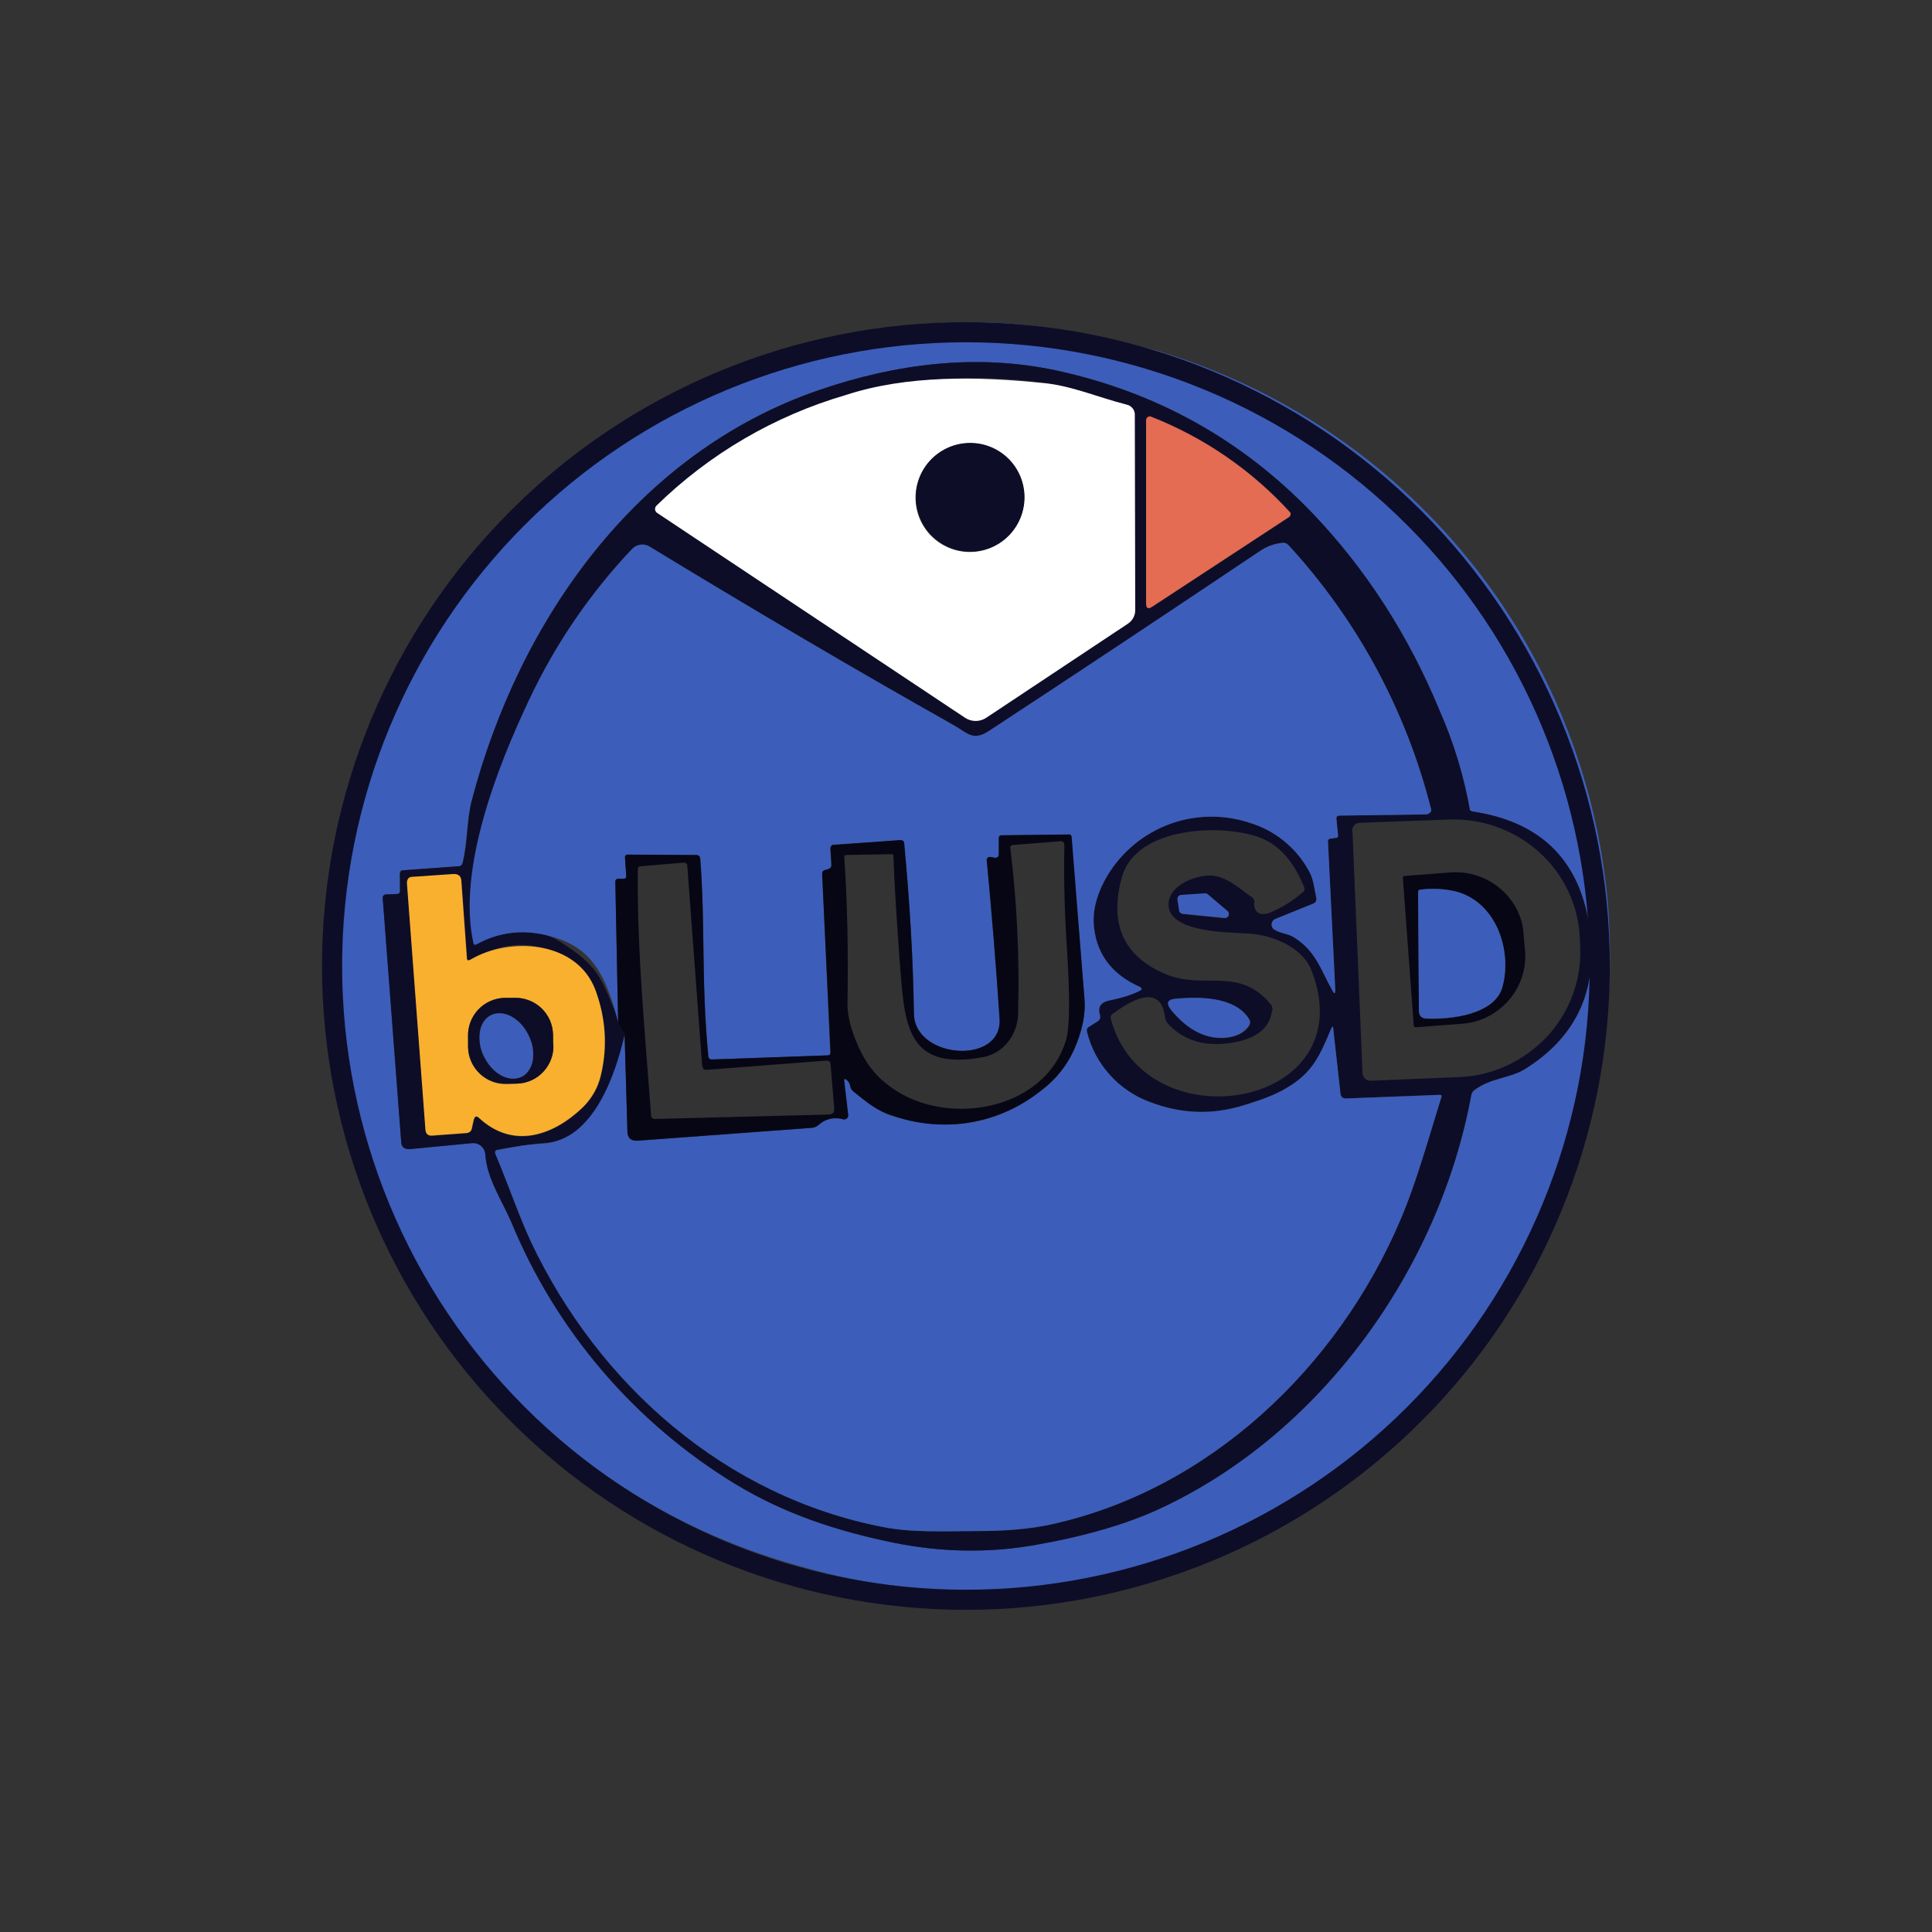 <svg width="24" height="24" viewBox="0 0 24 24" fill="none" xmlns="http://www.w3.org/2000/svg">
<rect x="0" y="0" width="24" height="24" fill="#333333" stroke="none"/>
<path d="M19.975 11.241C20.085 12.622 19.825 14.008 19.221 15.255C18.7 16.333 17.941 17.28 17.002 18.023C16.062 18.765 14.967 19.285 13.797 19.544C13.362 19.634 12.932 19.734 12.502 19.749C11.623 19.789 10.773 19.699 9.963 19.464C8.63 19.102 7.414 18.398 6.437 17.421C5.46 16.444 4.756 15.229 4.395 13.895C4.322 13.613 4.272 13.325 4.245 13.035C4.2 12.65 4.14 12.256 4.155 11.876C4.17 11.436 4.205 10.996 4.255 10.561C4.27 10.391 4.315 10.186 4.39 9.946C4.47 9.671 4.515 9.396 4.62 9.136C5.13 7.778 6.006 6.586 7.149 5.692C8.293 4.798 9.661 4.236 11.103 4.068C11.823 3.968 12.543 3.983 13.252 4.108C13.632 4.173 14.007 4.258 14.377 4.358C15.892 4.811 17.236 5.709 18.234 6.936C19.233 8.162 19.839 9.66 19.975 11.236V11.241ZM4.929 11.106L4.795 11.111C4.786 11.111 4.777 11.114 4.77 11.12C4.763 11.125 4.757 11.133 4.755 11.141V11.156L4.984 14.185C4.984 14.25 5.024 14.28 5.084 14.275L5.869 14.2C5.889 14.199 5.909 14.201 5.927 14.208C5.946 14.214 5.963 14.224 5.978 14.237C5.993 14.25 6.005 14.266 6.014 14.283C6.023 14.301 6.028 14.32 6.029 14.34C6.049 14.64 6.229 14.9 6.349 15.175C6.907 16.53 7.882 17.672 9.133 18.434C9.748 18.809 10.398 19.019 11.098 19.164C11.698 19.284 12.277 19.294 12.852 19.194C13.477 19.084 13.992 18.934 14.402 18.744C16.411 17.814 17.881 15.765 18.276 13.605C18.279 13.592 18.284 13.579 18.292 13.568C18.299 13.557 18.309 13.547 18.321 13.54C18.521 13.39 18.751 13.395 18.936 13.285C19.606 12.87 19.87 12.261 19.735 11.456C19.601 10.661 19.116 10.206 18.291 10.081C18.278 10.08 18.266 10.074 18.257 10.065C18.248 10.056 18.242 10.044 18.241 10.031C18.186 9.661 18.066 9.256 17.881 8.822C17.511 7.914 16.976 7.083 16.301 6.372C15.427 5.462 14.367 4.873 13.127 4.603C12.127 4.388 11.128 4.518 10.168 4.848C7.904 5.627 6.444 7.712 5.859 9.951C5.794 10.191 5.809 10.461 5.744 10.721C5.739 10.746 5.724 10.761 5.694 10.761L5.009 10.811C4.979 10.811 4.964 10.831 4.964 10.861L4.969 11.061C4.969 11.091 4.959 11.101 4.929 11.106Z" fill="#3C5EBA"/>
<path d="M4.969 11.061V10.861C4.969 10.831 4.979 10.811 5.009 10.811L5.699 10.761C5.724 10.761 5.739 10.746 5.749 10.721C5.814 10.461 5.799 10.191 5.859 9.951C6.444 7.712 7.908 5.627 10.168 4.848C11.127 4.518 12.127 4.388 13.127 4.603C14.367 4.873 15.426 5.462 16.301 6.372C16.961 7.062 17.486 7.872 17.881 8.822C18.058 9.219 18.185 9.637 18.261 10.066L18.291 10.081C19.115 10.201 19.6 10.661 19.735 11.456C19.87 12.256 19.605 12.87 18.935 13.285C18.75 13.395 18.52 13.39 18.32 13.535C18.308 13.543 18.298 13.553 18.29 13.565C18.283 13.577 18.278 13.591 18.276 13.605C17.876 15.765 16.411 17.814 14.402 18.744C13.992 18.934 13.477 19.084 12.852 19.194C12.277 19.294 11.692 19.284 11.102 19.164C10.398 19.019 9.753 18.809 9.133 18.434C7.882 17.672 6.906 16.53 6.349 15.175C6.229 14.9 6.049 14.64 6.029 14.34C6.028 14.32 6.022 14.301 6.014 14.283C6.005 14.266 5.993 14.25 5.978 14.237C5.963 14.224 5.946 14.214 5.927 14.208C5.908 14.201 5.889 14.199 5.869 14.2L5.089 14.275C5.024 14.275 4.989 14.25 4.984 14.185L4.754 11.156C4.754 11.15 4.754 11.145 4.756 11.139C4.757 11.134 4.76 11.129 4.764 11.124C4.768 11.12 4.772 11.117 4.778 11.114C4.783 11.112 4.789 11.111 4.794 11.111L4.929 11.106C4.959 11.106 4.969 11.091 4.969 11.061ZM10.508 4.908C9.614 5.171 8.8 5.651 8.138 6.307C8.135 6.319 8.136 6.332 8.14 6.344C8.145 6.355 8.153 6.365 8.163 6.372L11.987 8.916C12.027 8.943 12.073 8.956 12.12 8.956C12.167 8.956 12.213 8.943 12.252 8.916L14.012 7.747C14.039 7.729 14.062 7.704 14.077 7.676C14.093 7.647 14.101 7.615 14.102 7.582L14.092 5.143C14.091 5.116 14.082 5.091 14.066 5.07C14.05 5.049 14.027 5.034 14.002 5.028C13.642 4.938 13.302 4.788 12.947 4.753C12.132 4.642 11.303 4.693 10.508 4.903V4.908ZM16.021 6.352C15.537 5.829 14.938 5.425 14.272 5.173C14.265 5.174 14.259 5.177 14.254 5.181C14.248 5.185 14.244 5.191 14.242 5.197V5.212L14.237 7.492C14.237 7.557 14.262 7.572 14.317 7.537L16.011 6.427C16.017 6.423 16.021 6.418 16.025 6.412C16.028 6.406 16.03 6.399 16.031 6.392C16.032 6.385 16.032 6.378 16.03 6.371C16.029 6.364 16.026 6.358 16.021 6.352ZM7.758 12.851C7.758 13.35 7.379 14.165 6.749 14.2C6.549 14.215 6.379 14.25 6.184 14.28C6.154 14.285 6.144 14.305 6.154 14.33C6.309 14.7 6.444 15.11 6.604 15.43C7.443 17.209 9.013 18.589 10.968 18.969C11.348 19.044 11.762 19.019 12.162 19.019C12.512 19.019 12.807 18.994 13.047 18.939C15.021 18.509 16.616 16.989 17.396 15.155C17.591 14.705 17.746 14.14 17.906 13.625C17.911 13.61 17.906 13.6 17.886 13.6L16.716 13.645C16.7 13.646 16.683 13.641 16.671 13.63C16.659 13.618 16.651 13.602 16.651 13.585L16.561 12.78C16.561 12.745 16.551 12.745 16.536 12.78C16.396 13.11 16.306 13.33 15.981 13.515C15.851 13.595 15.666 13.665 15.431 13.735C15.052 13.85 14.672 13.835 14.297 13.695C14.102 13.626 13.927 13.509 13.788 13.356C13.649 13.202 13.551 13.016 13.502 12.815C13.497 12.79 13.502 12.77 13.527 12.755L13.637 12.685C13.662 12.671 13.672 12.646 13.662 12.616C13.637 12.515 13.672 12.456 13.767 12.431C13.937 12.396 14.067 12.356 14.152 12.31C14.192 12.291 14.192 12.276 14.152 12.256C14 12.198 13.868 12.1 13.769 11.972C13.671 11.844 13.609 11.692 13.592 11.531C13.567 11.346 13.612 11.151 13.717 10.946C13.884 10.631 14.158 10.385 14.489 10.252C14.82 10.12 15.188 10.109 15.526 10.221C15.83 10.313 16.087 10.517 16.246 10.791C16.316 10.906 16.321 11.016 16.346 11.146C16.356 11.186 16.346 11.211 16.311 11.226L15.841 11.416C15.829 11.421 15.819 11.43 15.811 11.441C15.804 11.452 15.799 11.465 15.798 11.478C15.797 11.491 15.8 11.504 15.806 11.516C15.811 11.528 15.82 11.539 15.831 11.546C15.901 11.596 16.001 11.596 16.081 11.646C16.346 11.816 16.406 12.046 16.546 12.296C16.576 12.356 16.591 12.351 16.586 12.286L16.496 10.461C16.496 10.431 16.506 10.416 16.536 10.411H16.596C16.616 10.411 16.621 10.396 16.621 10.376L16.601 10.176C16.601 10.146 16.611 10.136 16.636 10.131L17.716 10.116C17.725 10.116 17.735 10.114 17.744 10.11C17.753 10.105 17.76 10.099 17.766 10.091C17.771 10.084 17.775 10.076 17.776 10.067C17.778 10.059 17.778 10.05 17.776 10.041C17.466 8.821 16.858 7.698 16.006 6.772C15.998 6.762 15.987 6.753 15.975 6.748C15.963 6.743 15.949 6.741 15.936 6.742C15.836 6.752 15.746 6.782 15.661 6.842C14.539 7.595 13.412 8.341 12.282 9.081C12.082 9.211 12.012 9.101 11.852 9.011C10.58 8.293 9.321 7.553 8.073 6.792C8.039 6.77 7.999 6.761 7.959 6.765C7.919 6.77 7.882 6.788 7.853 6.817C7.33 7.37 6.898 8.003 6.574 8.692C6.444 8.971 6.324 9.311 6.204 9.621C6.124 9.816 6.069 10.021 6.034 10.241C5.959 10.726 5.774 11.211 5.884 11.711C5.884 11.736 5.899 11.741 5.919 11.731C6.184 11.581 6.469 11.546 6.784 11.616C6.864 11.636 6.989 11.711 7.159 11.836C7.488 12.086 7.503 12.251 7.758 12.855V12.851ZM16.801 10.331L16.926 13.33C16.927 13.35 16.933 13.369 16.945 13.385C16.956 13.401 16.973 13.413 16.991 13.42C17.004 13.425 17.017 13.426 17.031 13.425L18.126 13.38C18.541 13.365 18.93 13.18 19.215 12.88C19.495 12.581 19.645 12.181 19.63 11.781L19.625 11.651C19.616 11.447 19.566 11.248 19.478 11.064C19.391 10.881 19.267 10.716 19.115 10.581C18.807 10.307 18.403 10.163 17.991 10.181L16.896 10.221C16.882 10.221 16.868 10.224 16.855 10.229C16.842 10.235 16.831 10.243 16.822 10.254C16.812 10.264 16.805 10.276 16.801 10.29C16.796 10.303 16.795 10.317 16.796 10.331H16.801ZM15.801 12.556C15.776 12.751 15.641 12.875 15.396 12.935C15.021 13.02 14.726 12.95 14.512 12.72C14.489 12.697 14.476 12.667 14.472 12.636C14.422 12.196 14.022 12.445 13.822 12.595C13.812 12.601 13.805 12.609 13.8 12.619C13.796 12.629 13.794 12.64 13.797 12.65C14.212 14.23 16.946 13.77 16.296 12.066C16.186 11.766 15.806 11.611 15.496 11.596C15.261 11.581 14.546 11.586 14.517 11.256C14.497 11.006 14.841 10.871 15.036 10.876C15.231 10.881 15.396 11.036 15.551 11.146C15.566 11.151 15.571 11.161 15.576 11.176C15.581 11.186 15.586 11.201 15.581 11.211C15.576 11.266 15.591 11.311 15.626 11.336C15.661 11.361 15.716 11.361 15.781 11.336C15.931 11.271 16.066 11.186 16.181 11.086C16.206 11.066 16.211 11.046 16.201 11.021C16.076 10.711 15.901 10.506 15.666 10.411C15.221 10.231 14.117 10.251 13.937 10.896C13.777 11.471 13.952 11.871 14.467 12.096C14.957 12.306 15.381 11.996 15.781 12.47C15.801 12.495 15.811 12.521 15.806 12.556H15.801ZM5.804 11.901L5.734 10.941C5.729 10.886 5.699 10.856 5.639 10.861L5.129 10.896C5.079 10.896 5.054 10.926 5.059 10.976L5.289 14.04C5.289 14.09 5.319 14.115 5.374 14.11L5.784 14.08C5.834 14.08 5.864 14.055 5.869 14.005L5.889 13.915C5.899 13.865 5.919 13.865 5.954 13.89C6.379 14.29 6.879 14.11 7.244 13.755C7.359 13.645 7.434 13.515 7.468 13.355C7.553 13.005 7.528 12.646 7.394 12.296C7.381 12.261 7.361 12.229 7.335 12.202C7.309 12.175 7.278 12.154 7.244 12.141C7.213 12.13 7.188 12.109 7.174 12.081L7.094 11.936C7.081 11.914 7.062 11.896 7.039 11.886C6.639 11.676 6.239 11.691 5.849 11.926C5.819 11.941 5.804 11.936 5.799 11.901H5.804ZM15.206 11.406C15.218 11.409 15.23 11.407 15.24 11.402C15.251 11.397 15.259 11.389 15.264 11.378C15.269 11.367 15.27 11.355 15.267 11.344C15.263 11.332 15.256 11.322 15.246 11.316L15.006 11.116C14.997 11.107 14.985 11.101 14.971 11.101L14.681 11.121C14.674 11.121 14.666 11.122 14.66 11.125C14.653 11.129 14.647 11.133 14.642 11.139C14.637 11.145 14.634 11.151 14.632 11.159C14.63 11.166 14.63 11.174 14.632 11.181L14.656 11.316C14.659 11.326 14.664 11.336 14.672 11.343C14.68 11.351 14.691 11.355 14.702 11.356L15.206 11.406ZM15.521 12.665C15.346 12.376 14.877 12.386 14.607 12.415C14.507 12.421 14.487 12.466 14.552 12.55C14.767 12.81 15.001 12.925 15.261 12.89C15.386 12.87 15.471 12.82 15.521 12.741C15.528 12.729 15.532 12.716 15.532 12.703C15.532 12.69 15.528 12.677 15.521 12.665Z" fill="#0E0D28"/>
<path d="M8.154 6.282C8.814 5.637 9.622 5.165 10.508 4.907C11.268 4.657 12.158 4.677 12.947 4.757C13.302 4.787 13.642 4.937 13.997 5.027C14.024 5.033 14.048 5.047 14.066 5.068C14.085 5.089 14.095 5.115 14.097 5.142L14.102 7.582C14.102 7.614 14.093 7.647 14.078 7.675C14.062 7.704 14.039 7.729 14.012 7.747L12.252 8.916C12.213 8.942 12.167 8.956 12.12 8.956C12.073 8.956 12.027 8.942 11.988 8.916L8.164 6.372C8.156 6.367 8.151 6.361 8.146 6.353C8.142 6.346 8.139 6.338 8.138 6.329C8.137 6.321 8.138 6.312 8.141 6.304C8.143 6.296 8.148 6.288 8.154 6.282ZM12.722 6.182C12.722 6.003 12.651 5.831 12.525 5.705C12.398 5.578 12.226 5.507 12.047 5.507C11.869 5.507 11.697 5.578 11.57 5.705C11.444 5.831 11.373 6.003 11.373 6.182C11.373 6.361 11.444 6.533 11.57 6.659C11.697 6.786 11.869 6.857 12.047 6.857C12.226 6.857 12.398 6.786 12.525 6.659C12.651 6.533 12.722 6.361 12.722 6.182Z" fill="white"/>
<path d="M14.292 5.173C14.957 5.433 15.553 5.843 16.032 6.373C16.034 6.382 16.033 6.392 16.029 6.401C16.026 6.41 16.02 6.417 16.012 6.423L14.312 7.537C14.262 7.572 14.237 7.557 14.237 7.492V5.213C14.238 5.207 14.241 5.201 14.244 5.196C14.248 5.191 14.252 5.186 14.257 5.183C14.262 5.179 14.268 5.176 14.274 5.174C14.28 5.172 14.286 5.172 14.292 5.173Z" fill="#E36C53"/>
<path d="M12.053 6.852C12.232 6.852 12.403 6.781 12.53 6.654C12.656 6.528 12.727 6.356 12.727 6.177C12.727 5.998 12.656 5.826 12.53 5.7C12.403 5.573 12.232 5.502 12.053 5.502C11.874 5.502 11.702 5.573 11.575 5.7C11.449 5.826 11.378 5.998 11.378 6.177C11.378 6.356 11.449 6.528 11.575 6.654C11.702 6.781 11.874 6.852 12.053 6.852Z" fill="#0E0D28"/>
<path d="M7.759 12.851L7.794 14.051C7.794 14.136 7.839 14.176 7.919 14.171L10.083 14.011C10.113 14.011 10.143 13.996 10.168 13.976C10.253 13.896 10.353 13.876 10.478 13.906C10.485 13.906 10.492 13.906 10.499 13.903C10.506 13.901 10.512 13.898 10.517 13.893C10.522 13.888 10.526 13.883 10.529 13.876C10.532 13.87 10.533 13.863 10.533 13.856L10.483 13.431C10.483 13.401 10.493 13.396 10.518 13.416C10.543 13.431 10.558 13.461 10.563 13.496C10.563 13.521 10.583 13.546 10.603 13.561C10.753 13.681 10.893 13.801 11.078 13.861C11.778 14.076 12.398 13.971 12.943 13.541C13.118 13.411 13.248 13.241 13.338 13.051C13.443 12.816 13.488 12.601 13.472 12.411C13.414 11.731 13.358 11.052 13.303 10.372C13.297 10.368 13.29 10.366 13.282 10.367L12.443 10.377C12.418 10.377 12.408 10.392 12.408 10.417V10.617C12.408 10.622 12.406 10.628 12.403 10.633C12.401 10.638 12.397 10.643 12.393 10.647C12.389 10.65 12.384 10.653 12.379 10.655C12.374 10.656 12.368 10.657 12.363 10.657L12.303 10.647C12.297 10.645 12.29 10.646 12.284 10.648C12.278 10.649 12.272 10.652 12.268 10.657C12.264 10.661 12.26 10.667 12.258 10.673C12.257 10.679 12.257 10.685 12.258 10.692C12.318 11.347 12.373 12.001 12.418 12.656C12.458 13.236 11.368 13.156 11.353 12.596C11.343 11.886 11.303 11.181 11.228 10.477C11.228 10.447 11.213 10.437 11.183 10.437L10.363 10.492C10.352 10.491 10.341 10.494 10.332 10.501C10.323 10.507 10.317 10.516 10.313 10.527C10.312 10.533 10.312 10.54 10.313 10.547L10.328 10.736C10.328 10.767 10.318 10.787 10.288 10.797L10.238 10.812C10.218 10.822 10.213 10.836 10.213 10.857L10.313 13.071C10.318 13.096 10.308 13.111 10.278 13.111L8.849 13.161C8.819 13.161 8.799 13.146 8.799 13.111C8.709 12.166 8.764 11.486 8.699 10.662C8.694 10.637 8.679 10.622 8.649 10.622H7.799C7.774 10.617 7.759 10.632 7.764 10.657L7.779 10.877C7.779 10.906 7.769 10.916 7.744 10.916H7.684C7.654 10.916 7.639 10.932 7.644 10.962L7.679 12.701C7.504 12.001 7.279 11.731 6.779 11.616C6.489 11.543 6.181 11.584 5.92 11.731C5.9 11.741 5.885 11.736 5.88 11.711C5.68 10.797 6.179 9.522 6.574 8.692C6.898 8.003 7.33 7.37 7.854 6.818C7.882 6.789 7.919 6.771 7.96 6.766C8 6.761 8.04 6.771 8.074 6.793C9.314 7.547 10.573 8.292 11.853 9.012C12.013 9.102 12.083 9.212 12.283 9.082C13.412 8.342 14.537 7.592 15.662 6.838C15.747 6.783 15.837 6.753 15.937 6.743C15.967 6.743 15.987 6.753 16.007 6.773C16.864 7.705 17.474 8.838 17.781 10.067C17.779 10.076 17.775 10.084 17.768 10.091C17.762 10.098 17.755 10.103 17.746 10.107C17.737 10.113 17.727 10.116 17.716 10.117L16.637 10.132C16.612 10.132 16.597 10.147 16.602 10.177L16.622 10.377C16.622 10.397 16.617 10.407 16.597 10.407L16.537 10.417C16.507 10.417 16.492 10.432 16.497 10.462L16.587 12.286C16.587 12.351 16.577 12.356 16.547 12.296C16.407 12.046 16.347 11.816 16.077 11.646C16.002 11.596 15.902 11.596 15.827 11.546C15.816 11.539 15.807 11.528 15.802 11.516C15.797 11.504 15.795 11.49 15.796 11.477C15.798 11.464 15.803 11.451 15.811 11.441C15.819 11.43 15.829 11.422 15.842 11.416L16.312 11.226C16.347 11.211 16.362 11.187 16.352 11.146C16.322 11.016 16.317 10.906 16.247 10.797C16.089 10.52 15.831 10.315 15.527 10.222C15.188 10.109 14.821 10.12 14.489 10.253C14.158 10.386 13.885 10.631 13.717 10.947C13.612 11.146 13.567 11.347 13.592 11.536C13.632 11.866 13.822 12.106 14.152 12.256C14.192 12.276 14.192 12.291 14.152 12.311C14.062 12.356 13.937 12.396 13.767 12.431C13.667 12.456 13.632 12.516 13.667 12.616C13.667 12.646 13.667 12.666 13.637 12.686L13.527 12.756C13.502 12.771 13.497 12.791 13.502 12.816C13.552 13.018 13.651 13.204 13.791 13.357C13.931 13.511 14.106 13.627 14.302 13.696C14.672 13.836 15.052 13.851 15.432 13.736C15.667 13.666 15.852 13.596 15.982 13.516C16.307 13.326 16.397 13.111 16.537 12.776C16.552 12.746 16.562 12.746 16.562 12.776L16.652 13.586C16.652 13.601 16.662 13.621 16.672 13.631C16.687 13.641 16.702 13.646 16.722 13.646L17.886 13.601C17.906 13.601 17.911 13.611 17.906 13.626C17.746 14.141 17.591 14.7 17.396 15.155C16.617 16.985 15.022 18.509 13.048 18.939C12.808 18.989 12.513 19.019 12.163 19.019C11.763 19.019 11.348 19.044 10.968 18.969C9.014 18.59 7.444 17.21 6.599 15.435C6.449 15.11 6.309 14.7 6.154 14.335C6.144 14.306 6.154 14.286 6.184 14.286C6.379 14.246 6.554 14.216 6.749 14.206C7.379 14.166 7.649 13.331 7.759 12.856V12.851Z" fill="#3C5EBA"/>
<path d="M7.759 12.851L7.679 12.7L7.644 10.961C7.644 10.931 7.654 10.916 7.684 10.916H7.744C7.769 10.916 7.784 10.906 7.779 10.876L7.764 10.656C7.764 10.631 7.774 10.616 7.798 10.616L8.648 10.621C8.678 10.621 8.693 10.636 8.698 10.666C8.763 11.486 8.708 12.166 8.798 13.115C8.798 13.145 8.818 13.165 8.848 13.161L10.278 13.11C10.308 13.11 10.318 13.095 10.318 13.07L10.213 10.856C10.213 10.836 10.218 10.821 10.238 10.811L10.288 10.796C10.318 10.786 10.333 10.766 10.328 10.736L10.318 10.546C10.316 10.536 10.318 10.526 10.323 10.517C10.327 10.508 10.334 10.501 10.343 10.496C10.349 10.495 10.356 10.495 10.363 10.496L11.183 10.436C11.213 10.436 11.227 10.446 11.233 10.476C11.297 11.181 11.343 11.886 11.353 12.596C11.363 13.155 12.452 13.235 12.417 12.655C12.374 11.995 12.321 11.335 12.257 10.676C12.258 10.671 12.261 10.666 12.264 10.661C12.267 10.657 12.271 10.653 12.276 10.65C12.28 10.648 12.286 10.646 12.291 10.645C12.296 10.644 12.302 10.645 12.307 10.646L12.362 10.656C12.368 10.657 12.373 10.656 12.378 10.654C12.384 10.653 12.39 10.65 12.394 10.646C12.398 10.643 12.401 10.638 12.403 10.633C12.406 10.628 12.407 10.622 12.407 10.616V10.416C12.407 10.391 12.417 10.376 12.442 10.376L13.282 10.366L13.302 10.371L13.312 10.391L13.472 12.411C13.487 12.606 13.442 12.816 13.337 13.05C13.247 13.245 13.117 13.405 12.942 13.54C12.685 13.749 12.378 13.887 12.051 13.943C11.725 13.998 11.389 13.968 11.078 13.855C10.893 13.8 10.753 13.68 10.603 13.56C10.582 13.544 10.568 13.521 10.563 13.495C10.558 13.464 10.542 13.435 10.518 13.415C10.493 13.395 10.483 13.4 10.488 13.43L10.538 13.855C10.538 13.863 10.536 13.871 10.533 13.878C10.529 13.884 10.524 13.891 10.518 13.895C10.512 13.9 10.506 13.903 10.499 13.905C10.492 13.906 10.485 13.907 10.478 13.905C10.425 13.888 10.368 13.886 10.313 13.898C10.259 13.911 10.209 13.937 10.168 13.975C10.144 13.996 10.114 14.008 10.083 14.01L7.918 14.17C7.838 14.175 7.794 14.135 7.794 14.055L7.759 12.856V12.851ZM12.647 12.596C12.642 12.851 12.467 13.081 12.222 13.13C11.223 13.32 11.238 12.681 11.173 11.901C11.143 11.471 11.113 11.046 11.098 10.626C11.098 10.616 11.088 10.611 11.078 10.611L10.513 10.621C10.498 10.621 10.488 10.626 10.488 10.641C10.528 11.231 10.538 11.836 10.528 12.451C10.523 12.606 10.568 12.791 10.668 13.011C10.753 13.2 10.868 13.351 11.008 13.46C11.693 14.025 12.987 13.82 13.247 12.905C13.287 12.751 13.292 12.396 13.257 11.831C13.227 11.381 13.212 10.936 13.222 10.501C13.222 10.461 13.202 10.446 13.162 10.451L12.592 10.496C12.562 10.496 12.542 10.511 12.552 10.546C12.632 11.206 12.667 11.891 12.647 12.596ZM8.723 13.245L8.538 10.756C8.538 10.726 8.518 10.716 8.488 10.716L7.963 10.761C7.933 10.761 7.923 10.776 7.923 10.806C7.913 11.826 8.013 12.831 8.088 13.855C8.088 13.885 8.108 13.9 8.138 13.9L10.293 13.845C10.343 13.845 10.368 13.82 10.363 13.77L10.318 13.225C10.318 13.19 10.298 13.175 10.268 13.175L8.778 13.29C8.743 13.29 8.728 13.28 8.728 13.245H8.723Z" fill="#070615"/>
<path d="M5.844 11.921C6.324 11.636 7.159 11.681 7.394 12.291C7.524 12.641 7.549 12.996 7.464 13.356C7.429 13.506 7.354 13.641 7.239 13.756C6.874 14.106 6.374 14.281 5.949 13.886C5.914 13.856 5.899 13.866 5.884 13.911L5.864 14.001C5.859 14.051 5.829 14.076 5.779 14.076L5.37 14.106C5.32 14.111 5.29 14.086 5.285 14.036L5.055 10.972C5.055 10.922 5.075 10.892 5.125 10.892L5.635 10.857C5.695 10.857 5.724 10.882 5.73 10.937L5.799 11.896C5.799 11.931 5.814 11.936 5.844 11.921ZM6.869 12.846C6.867 12.785 6.853 12.725 6.828 12.669C6.803 12.614 6.767 12.564 6.723 12.522C6.678 12.48 6.626 12.447 6.568 12.426C6.511 12.404 6.45 12.394 6.389 12.396H6.264C6.203 12.398 6.142 12.412 6.086 12.438C6.03 12.463 5.98 12.5 5.938 12.545C5.896 12.59 5.864 12.643 5.843 12.701C5.821 12.758 5.812 12.82 5.814 12.881V13.016C5.816 13.078 5.831 13.138 5.856 13.194C5.881 13.25 5.918 13.3 5.963 13.342C6.008 13.384 6.061 13.417 6.119 13.438C6.176 13.459 6.238 13.469 6.299 13.466L6.424 13.461C6.485 13.459 6.545 13.445 6.601 13.42C6.657 13.395 6.707 13.359 6.749 13.314C6.79 13.27 6.823 13.217 6.845 13.16C6.866 13.103 6.876 13.042 6.874 12.981L6.869 12.846Z" fill="#F9B02F"/>
<path d="M17.427 10.902C17.427 10.898 17.428 10.894 17.43 10.891C17.431 10.887 17.434 10.884 17.437 10.882H17.447L18.022 10.837C18.188 10.825 18.353 10.862 18.499 10.943C18.645 11.024 18.763 11.145 18.841 11.292C18.891 11.392 18.921 11.492 18.926 11.607L18.946 11.822C18.961 12.042 18.886 12.262 18.741 12.427C18.591 12.597 18.387 12.702 18.162 12.717L17.592 12.761C17.588 12.762 17.584 12.762 17.581 12.761C17.577 12.76 17.574 12.759 17.571 12.756C17.568 12.754 17.566 12.751 17.564 12.747C17.562 12.744 17.562 12.74 17.562 12.736L17.427 10.907V10.902ZM18.076 11.072C17.934 11.039 17.787 11.032 17.642 11.052C17.622 11.052 17.617 11.067 17.617 11.087L17.627 12.557C17.627 12.622 17.662 12.656 17.727 12.656C18.012 12.666 18.576 12.607 18.666 12.257C18.786 11.797 18.581 11.197 18.076 11.072Z" fill="#070615"/>
<path d="M18.076 11.072C18.581 11.197 18.786 11.796 18.666 12.251C18.576 12.606 18.016 12.666 17.721 12.651C17.661 12.651 17.626 12.621 17.626 12.551L17.616 11.087C17.616 11.067 17.621 11.052 17.641 11.052C17.791 11.032 17.941 11.042 18.076 11.072ZM15.202 11.402L14.697 11.352C14.685 11.352 14.674 11.348 14.665 11.341C14.655 11.333 14.649 11.323 14.647 11.312L14.627 11.177C14.626 11.169 14.626 11.162 14.627 11.154C14.629 11.147 14.633 11.14 14.638 11.135C14.642 11.129 14.649 11.124 14.655 11.121C14.662 11.118 14.669 11.116 14.677 11.117L14.967 11.097C14.974 11.096 14.982 11.097 14.989 11.1C14.995 11.102 15.002 11.106 15.007 11.112L15.242 11.312C15.252 11.318 15.259 11.328 15.262 11.339C15.265 11.351 15.264 11.363 15.26 11.373C15.255 11.384 15.246 11.393 15.236 11.398C15.225 11.403 15.213 11.405 15.202 11.402Z" fill="#3C5EBA"/>
<path d="M6.875 12.981C6.877 13.042 6.867 13.103 6.845 13.16C6.823 13.217 6.791 13.27 6.749 13.314C6.707 13.359 6.657 13.395 6.602 13.42C6.546 13.445 6.486 13.459 6.425 13.461H6.3C6.238 13.463 6.177 13.454 6.119 13.433C6.061 13.412 6.008 13.379 5.963 13.337C5.918 13.295 5.882 13.245 5.856 13.189C5.831 13.133 5.817 13.072 5.815 13.011V12.881C5.812 12.819 5.822 12.758 5.843 12.7C5.864 12.643 5.897 12.589 5.939 12.544C5.98 12.499 6.031 12.463 6.087 12.438C6.143 12.412 6.203 12.398 6.265 12.396H6.39C6.451 12.394 6.512 12.404 6.569 12.426C6.626 12.447 6.678 12.48 6.723 12.521C6.767 12.563 6.803 12.613 6.829 12.669C6.854 12.725 6.868 12.785 6.87 12.846V12.981H6.875ZM6.475 13.381C6.514 13.362 6.546 13.332 6.57 13.296C6.595 13.258 6.612 13.216 6.62 13.171V13.016C6.605 12.935 6.573 12.859 6.527 12.792C6.48 12.725 6.42 12.668 6.35 12.626C6.31 12.604 6.265 12.59 6.22 12.586C6.179 12.583 6.138 12.591 6.102 12.608C6.065 12.626 6.033 12.652 6.01 12.686C5.984 12.725 5.967 12.769 5.96 12.816V12.971C5.98 13.082 6.032 13.184 6.11 13.266C6.145 13.306 6.185 13.336 6.23 13.361C6.27 13.386 6.315 13.396 6.36 13.401C6.4 13.401 6.44 13.396 6.48 13.376L6.475 13.381Z" fill="#0E0D28"/>
<path d="M14.603 12.406C14.872 12.381 15.342 12.371 15.517 12.661C15.532 12.686 15.532 12.711 15.517 12.736C15.467 12.816 15.382 12.866 15.257 12.886C15.002 12.921 14.762 12.806 14.547 12.546C14.483 12.461 14.498 12.416 14.603 12.406ZM6.015 13.126C6.115 13.341 6.325 13.45 6.48 13.376C6.63 13.3 6.67 13.071 6.565 12.861C6.465 12.646 6.255 12.536 6.1 12.611C5.95 12.686 5.91 12.916 6.015 13.131V13.126Z" fill="#3C5EBA"/>
<path fill-rule="evenodd" clip-rule="evenodd" d="M12.003 19.748C13.02 19.748 14.028 19.547 14.968 19.157C15.908 18.767 16.761 18.197 17.481 17.477C18.2 16.757 18.77 15.903 19.159 14.963C19.549 14.023 19.749 13.015 19.748 11.998C19.748 10.98 19.547 9.973 19.157 9.033C18.768 8.093 18.197 7.239 17.477 6.52C16.758 5.8 15.903 5.23 14.963 4.841C14.023 4.452 13.015 4.252 11.998 4.252C9.943 4.252 7.972 5.068 6.519 6.521C5.066 7.974 4.25 9.945 4.25 12C4.25 14.055 5.066 16.026 6.519 17.479C7.972 18.932 9.943 19.748 11.998 19.748H12.003ZM12.003 19.998C13.053 19.998 14.093 19.79 15.063 19.388C16.034 18.986 16.915 18.396 17.657 17.654C18.4 16.911 18.989 16.029 19.39 15.058C19.792 14.088 19.998 13.048 19.998 11.998C19.998 10.947 19.791 9.907 19.388 8.937C18.986 7.967 18.397 7.085 17.654 6.343C16.911 5.601 16.029 5.012 15.059 4.61C14.088 4.208 13.048 4.002 11.998 4.002C9.877 4.002 7.842 4.845 6.343 6.345C4.843 7.845 4 9.879 4 12C4 14.121 4.843 16.155 6.343 17.655C7.842 19.155 9.877 19.998 11.998 19.998H12.003Z" fill="#0E0D28"/>
</svg>
